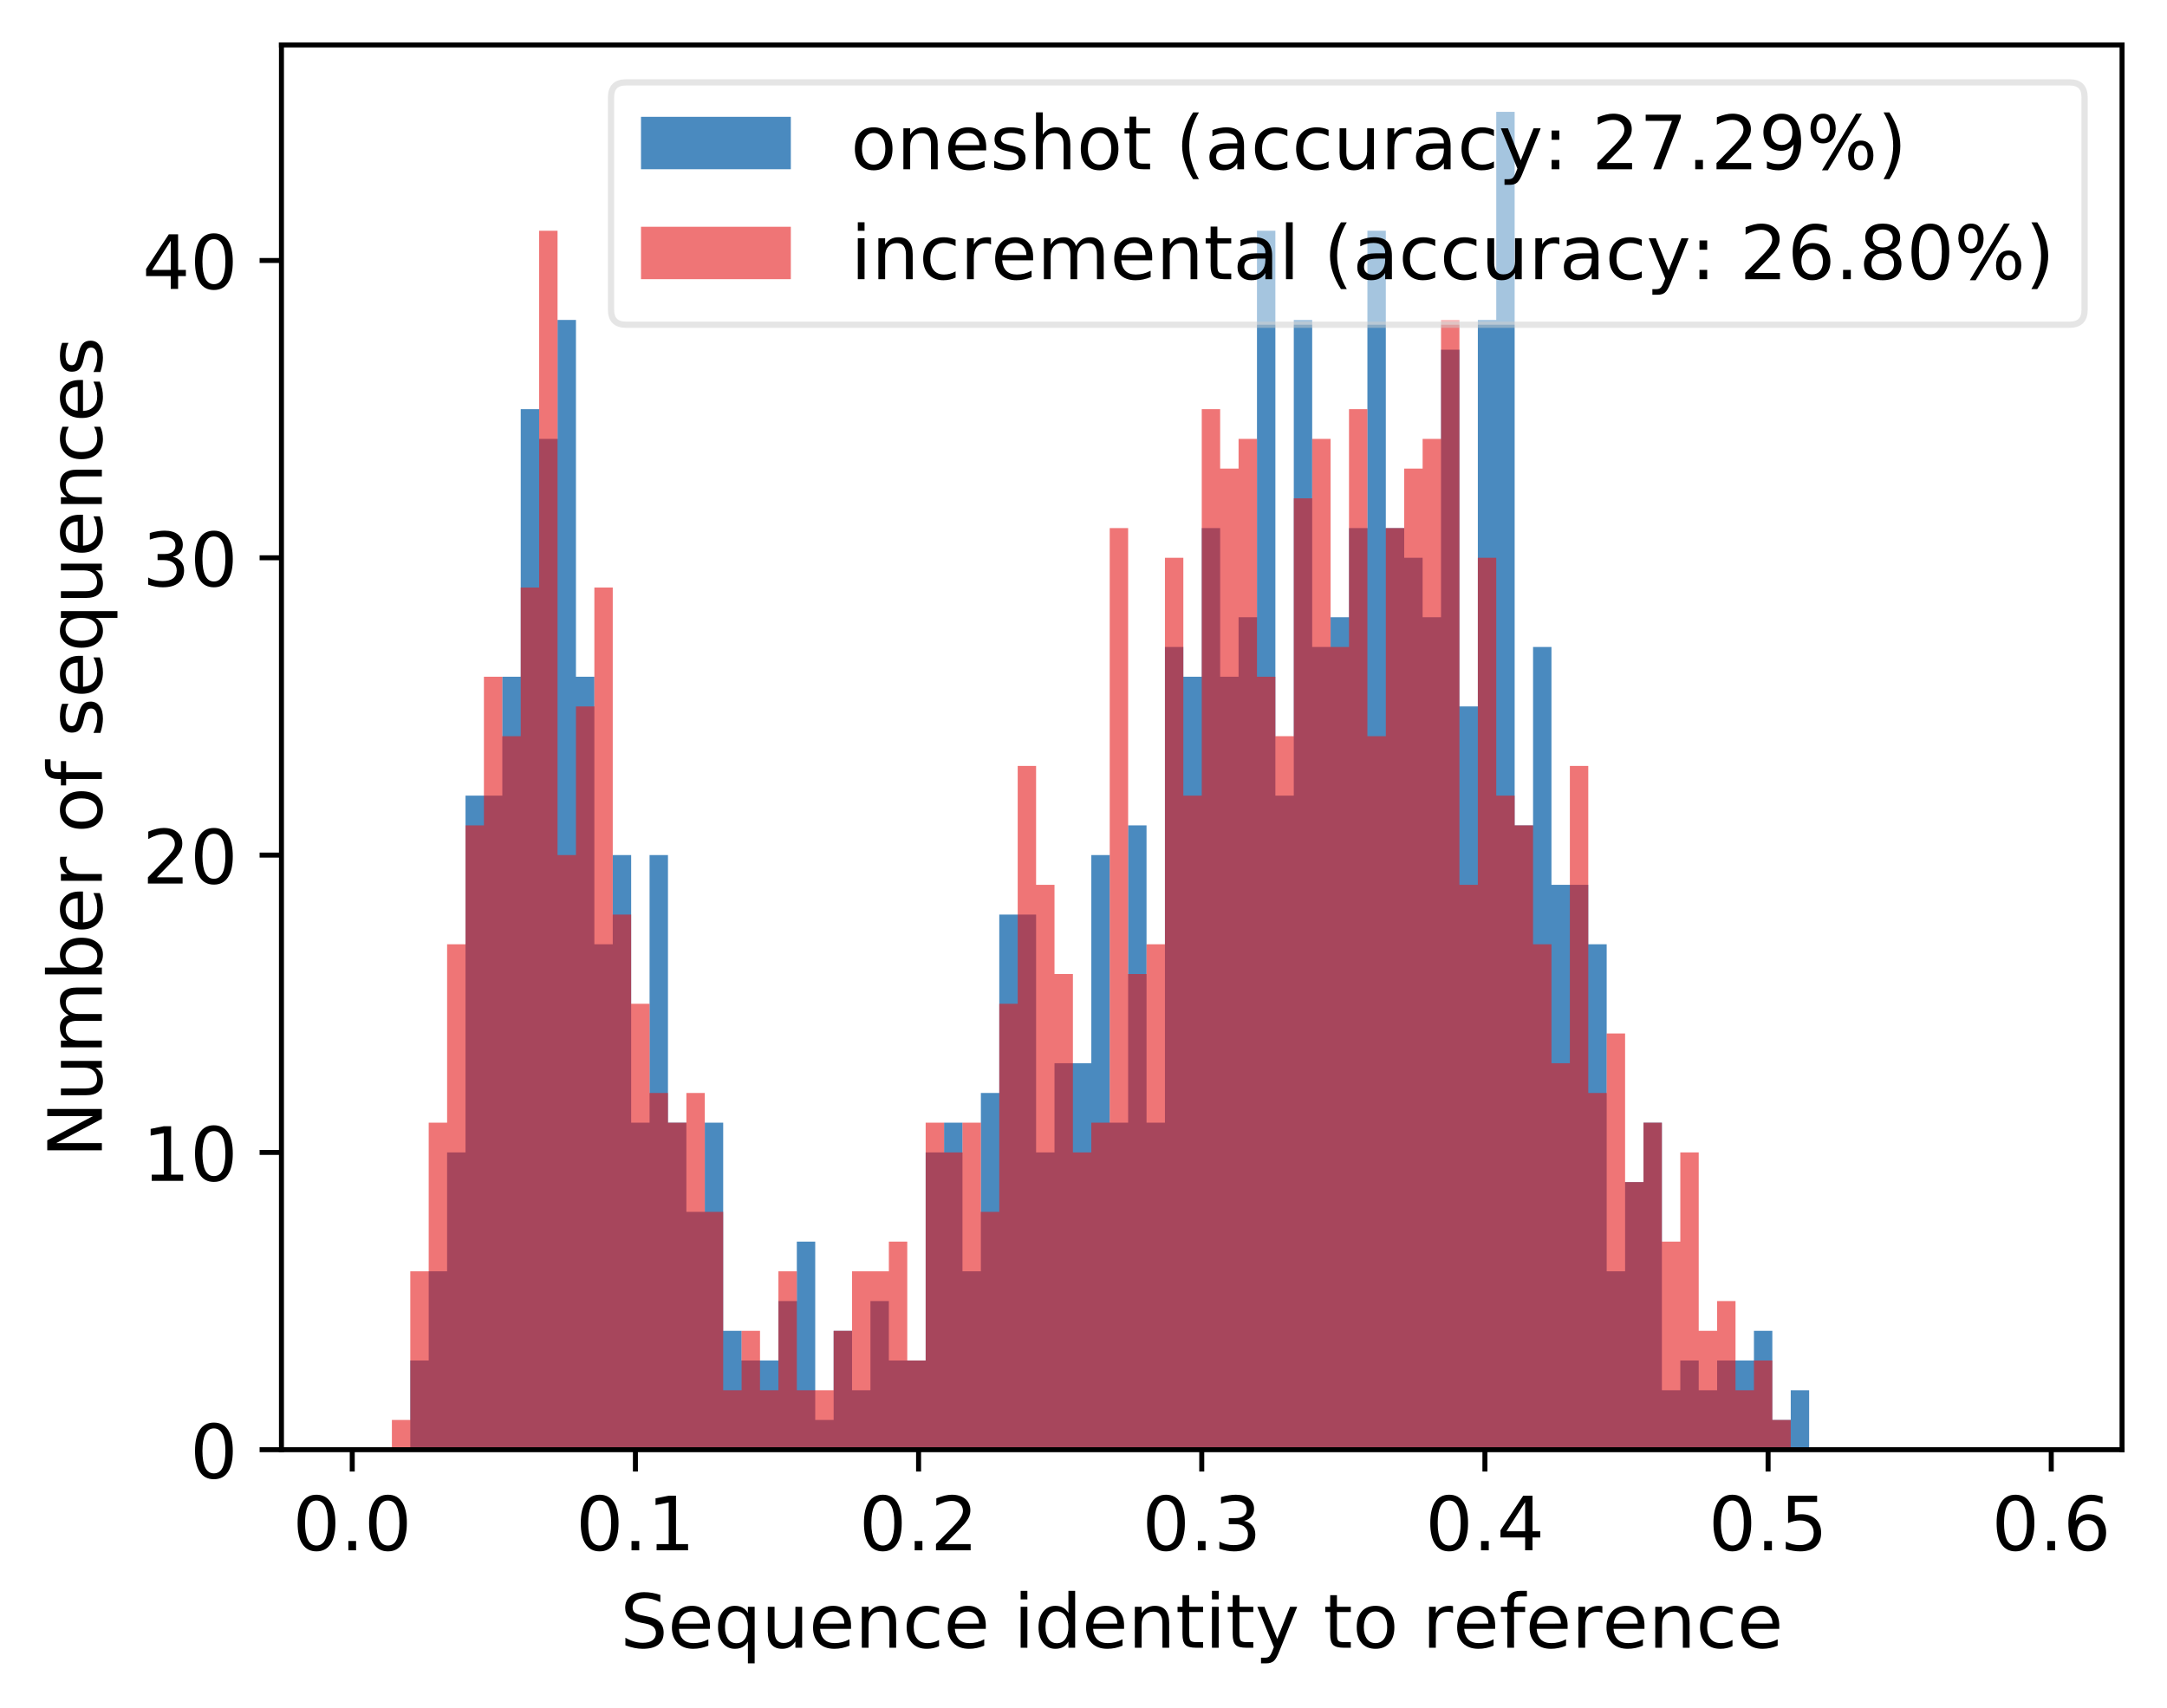 <?xml version="1.0" encoding="utf-8" standalone="no"?>
<!DOCTYPE svg PUBLIC "-//W3C//DTD SVG 1.1//EN"
  "http://www.w3.org/Graphics/SVG/1.1/DTD/svg11.dtd">
<!-- Created with matplotlib (https://matplotlib.org/) -->
<svg height="273.707pt" version="1.1" viewBox="0 0 347.114 273.707" width="347.114pt" xmlns="http://www.w3.org/2000/svg" xmlns:xlink="http://www.w3.org/1999/xlink">
 <defs>
  <style type="text/css">
*{stroke-linecap:butt;stroke-linejoin:round;}
  </style>
 </defs>
 <g id="figure_1">
  <g id="patch_1">
   <path d="M -0 273.707 
L 347.114 273.707 
L 347.114 0 
L -0 0 
z
" style="fill:#ffffff;"/>
  </g>
  <g id="axes_1">
   <g id="patch_2">
    <path d="M 45.084 232.28 
L 339.914 232.28 
L 339.914 7.2 
L 45.084 7.2 
z
" style="fill:#ffffff;"/>
   </g>
   <g id="patch_3">
    <path clip-path="url(#p5bb8787224)" d="M 45.084 232.28 
L 45.084 232.28 
L 48.032 232.28 
L 48.032 232.28 
L 50.98 232.28 
L 50.98 232.28 
L 53.929 232.28 
L 53.929 232.28 
L 56.877 232.28 
L 56.877 232.28 
L 59.825 232.28 
L 59.825 232.28 
L 62.774 232.28 
L 62.774 232.28 
L 65.722 232.28 
L 65.722 217.989 
L 68.67 217.989 
L 68.67 203.698 
L 71.618 203.698 
L 71.618 184.644 
L 74.567 184.644 
L 74.567 127.481 
L 77.515 127.481 
L 77.515 127.481 
L 80.463 127.481 
L 80.463 108.426 
L 83.412 108.426 
L 83.412 65.554 
L 86.36 65.554 
L 86.36 70.318 
L 89.308 70.318 
L 89.308 51.263 
L 92.257 51.263 
L 92.257 108.426 
L 95.205 108.426 
L 95.205 151.299 
L 98.153 151.299 
L 98.153 137.008 
L 101.101 137.008 
L 101.101 179.88 
L 104.05 179.88 
L 104.05 137.008 
L 106.998 137.008 
L 106.998 179.88 
L 109.946 179.88 
L 109.946 194.171 
L 112.895 194.171 
L 112.895 179.88 
L 115.843 179.88 
L 115.843 213.226 
L 118.791 213.226 
L 118.791 217.989 
L 121.74 217.989 
L 121.74 217.989 
L 124.688 217.989 
L 124.688 208.462 
L 127.636 208.462 
L 127.636 198.935 
L 130.584 198.935 
L 130.584 227.516 
L 133.533 227.516 
L 133.533 213.226 
L 136.481 213.226 
L 136.481 222.753 
L 139.429 222.753 
L 139.429 208.462 
L 142.378 208.462 
L 142.378 217.989 
L 145.326 217.989 
L 145.326 217.989 
L 148.274 217.989 
L 148.274 184.644 
L 151.223 184.644 
L 151.223 179.88 
L 154.171 179.88 
L 154.171 203.698 
L 157.119 203.698 
L 157.119 175.117 
L 160.067 175.117 
L 160.067 146.535 
L 163.016 146.535 
L 163.016 146.535 
L 165.964 146.535 
L 165.964 184.644 
L 168.912 184.644 
L 168.912 170.353 
L 171.861 170.353 
L 171.861 170.353 
L 174.809 170.353 
L 174.809 137.008 
L 177.757 137.008 
L 177.757 179.88 
L 180.706 179.88 
L 180.706 132.244 
L 183.654 132.244 
L 183.654 179.88 
L 186.602 179.88 
L 186.602 103.663 
L 189.55 103.663 
L 189.55 108.426 
L 192.499 108.426 
L 192.499 84.608 
L 195.447 84.608 
L 195.447 108.426 
L 198.395 108.426 
L 198.395 98.899 
L 201.344 98.899 
L 201.344 36.972 
L 204.292 36.972 
L 204.292 127.481 
L 207.24 127.481 
L 207.24 51.263 
L 210.189 51.263 
L 210.189 103.663 
L 213.137 103.663 
L 213.137 98.899 
L 216.085 98.899 
L 216.085 84.608 
L 219.033 84.608 
L 219.033 36.972 
L 221.982 36.972 
L 221.982 84.608 
L 224.93 84.608 
L 224.93 89.372 
L 227.878 89.372 
L 227.878 98.899 
L 230.827 98.899 
L 230.827 56.027 
L 233.775 56.027 
L 233.775 113.19 
L 236.723 113.19 
L 236.723 51.263 
L 239.672 51.263 
L 239.672 17.918 
L 242.62 17.918 
L 242.62 132.244 
L 245.568 132.244 
L 245.568 103.663 
L 248.516 103.663 
L 248.516 141.772 
L 251.465 141.772 
L 251.465 141.772 
L 254.413 141.772 
L 254.413 151.299 
L 257.361 151.299 
L 257.361 203.698 
L 260.31 203.698 
L 260.31 189.408 
L 263.258 189.408 
L 263.258 179.88 
L 266.206 179.88 
L 266.206 222.753 
L 269.155 222.753 
L 269.155 217.989 
L 272.103 217.989 
L 272.103 222.753 
L 275.051 222.753 
L 275.051 217.989 
L 277.999 217.989 
L 277.999 217.989 
L 280.948 217.989 
L 280.948 213.226 
L 283.896 213.226 
L 283.896 227.516 
L 286.844 227.516 
L 286.844 222.753 
L 289.793 222.753 
L 289.793 232.28 
L 292.741 232.28 
L 292.741 232.28 
L 295.689 232.28 
L 295.689 232.28 
L 298.638 232.28 
L 298.638 232.28 
L 301.586 232.28 
L 301.586 232.28 
L 304.534 232.28 
L 304.534 232.28 
L 307.482 232.28 
L 307.482 232.28 
L 310.431 232.28 
L 310.431 232.28 
L 313.379 232.28 
L 313.379 232.28 
L 316.327 232.28 
L 316.327 232.28 
L 319.276 232.28 
L 319.276 232.28 
L 322.224 232.28 
L 322.224 232.28 
L 325.172 232.28 
L 325.172 232.28 
L 328.121 232.28 
L 328.121 232.28 
L 331.069 232.28 
L 331.069 232.28 
L 334.017 232.28 
L 334.017 232.28 
L 336.965 232.28 
L 336.965 232.28 
L 339.914 232.28 
L 339.914 232.28 
L 336.965 232.28 
L 336.965 232.28 
L 334.017 232.28 
L 334.017 232.28 
L 331.069 232.28 
L 331.069 232.28 
L 328.121 232.28 
L 328.121 232.28 
L 325.172 232.28 
L 325.172 232.28 
L 322.224 232.28 
L 322.224 232.28 
L 319.276 232.28 
L 319.276 232.28 
L 316.327 232.28 
L 316.327 232.28 
L 313.379 232.28 
L 313.379 232.28 
L 310.431 232.28 
L 310.431 232.28 
L 307.482 232.28 
L 307.482 232.28 
L 304.534 232.28 
L 304.534 232.28 
L 301.586 232.28 
L 301.586 232.28 
L 298.638 232.28 
L 298.638 232.28 
L 295.689 232.28 
L 295.689 232.28 
L 292.741 232.28 
L 292.741 232.28 
L 289.793 232.28 
L 289.793 232.28 
L 286.844 232.28 
L 286.844 232.28 
L 283.896 232.28 
L 283.896 232.28 
L 280.948 232.28 
L 280.948 232.28 
L 277.999 232.28 
L 277.999 232.28 
L 275.051 232.28 
L 275.051 232.28 
L 272.103 232.28 
L 272.103 232.28 
L 269.155 232.28 
L 269.155 232.28 
L 266.206 232.28 
L 266.206 232.28 
L 263.258 232.28 
L 263.258 232.28 
L 260.31 232.28 
L 260.31 232.28 
L 257.361 232.28 
L 257.361 232.28 
L 254.413 232.28 
L 254.413 232.28 
L 251.465 232.28 
L 251.465 232.28 
L 248.516 232.28 
L 248.516 232.28 
L 245.568 232.28 
L 245.568 232.28 
L 242.62 232.28 
L 242.62 232.28 
L 239.672 232.28 
L 239.672 232.28 
L 236.723 232.28 
L 236.723 232.28 
L 233.775 232.28 
L 233.775 232.28 
L 230.827 232.28 
L 230.827 232.28 
L 227.878 232.28 
L 227.878 232.28 
L 224.93 232.28 
L 224.93 232.28 
L 221.982 232.28 
L 221.982 232.28 
L 219.033 232.28 
L 219.033 232.28 
L 216.085 232.28 
L 216.085 232.28 
L 213.137 232.28 
L 213.137 232.28 
L 210.189 232.28 
L 210.189 232.28 
L 207.24 232.28 
L 207.24 232.28 
L 204.292 232.28 
L 204.292 232.28 
L 201.344 232.28 
L 201.344 232.28 
L 198.395 232.28 
L 198.395 232.28 
L 195.447 232.28 
L 195.447 232.28 
L 192.499 232.28 
L 192.499 232.28 
L 189.55 232.28 
L 189.55 232.28 
L 186.602 232.28 
L 186.602 232.28 
L 183.654 232.28 
L 183.654 232.28 
L 180.706 232.28 
L 180.706 232.28 
L 177.757 232.28 
L 177.757 232.28 
L 174.809 232.28 
L 174.809 232.28 
L 171.861 232.28 
L 171.861 232.28 
L 168.912 232.28 
L 168.912 232.28 
L 165.964 232.28 
L 165.964 232.28 
L 163.016 232.28 
L 163.016 232.28 
L 160.067 232.28 
L 160.067 232.28 
L 157.119 232.28 
L 157.119 232.28 
L 154.171 232.28 
L 154.171 232.28 
L 151.223 232.28 
L 151.223 232.28 
L 148.274 232.28 
L 148.274 232.28 
L 145.326 232.28 
L 145.326 232.28 
L 142.378 232.28 
L 142.378 232.28 
L 139.429 232.28 
L 139.429 232.28 
L 136.481 232.28 
L 136.481 232.28 
L 133.533 232.28 
L 133.533 232.28 
L 130.584 232.28 
L 130.584 232.28 
L 127.636 232.28 
L 127.636 232.28 
L 124.688 232.28 
L 124.688 232.28 
L 121.74 232.28 
L 121.74 232.28 
L 118.791 232.28 
L 118.791 232.28 
L 115.843 232.28 
L 115.843 232.28 
L 112.895 232.28 
L 112.895 232.28 
L 109.946 232.28 
L 109.946 232.28 
L 106.998 232.28 
L 106.998 232.28 
L 104.05 232.28 
L 104.05 232.28 
L 101.101 232.28 
L 101.101 232.28 
L 98.153 232.28 
L 98.153 232.28 
L 95.205 232.28 
L 95.205 232.28 
L 92.257 232.28 
L 92.257 232.28 
L 89.308 232.28 
L 89.308 232.28 
L 86.36 232.28 
L 86.36 232.28 
L 83.412 232.28 
L 83.412 232.28 
L 80.463 232.28 
L 80.463 232.28 
L 77.515 232.28 
L 77.515 232.28 
L 74.567 232.28 
L 74.567 232.28 
L 71.618 232.28 
L 71.618 232.28 
L 68.67 232.28 
L 68.67 232.28 
L 65.722 232.28 
L 65.722 232.28 
L 62.774 232.28 
L 62.774 232.28 
L 59.825 232.28 
L 59.825 232.28 
L 56.877 232.28 
L 56.877 232.28 
L 53.929 232.28 
L 53.929 232.28 
L 50.98 232.28 
L 50.98 232.28 
L 48.032 232.28 
L 48.032 232.28 
z
" style="fill:#377eb8;opacity:0.9;"/>
   </g>
   <g id="patch_4">
    <path clip-path="url(#p5bb8787224)" d="M 45.084 232.28 
L 45.084 232.28 
L 48.032 232.28 
L 48.032 232.28 
L 50.98 232.28 
L 50.98 232.28 
L 53.929 232.28 
L 53.929 232.28 
L 56.877 232.28 
L 56.877 232.28 
L 59.825 232.28 
L 59.825 232.28 
L 62.774 232.28 
L 62.774 227.516 
L 65.722 227.516 
L 65.722 203.698 
L 68.67 203.698 
L 68.67 179.88 
L 71.618 179.88 
L 71.618 151.299 
L 74.567 151.299 
L 74.567 132.244 
L 77.515 132.244 
L 77.515 108.426 
L 80.463 108.426 
L 80.463 117.954 
L 83.412 117.954 
L 83.412 94.136 
L 86.36 94.136 
L 86.36 36.972 
L 89.308 36.972 
L 89.308 137.008 
L 92.257 137.008 
L 92.257 113.19 
L 95.205 113.19 
L 95.205 94.136 
L 98.153 94.136 
L 98.153 146.535 
L 101.101 146.535 
L 101.101 160.826 
L 104.05 160.826 
L 104.05 175.117 
L 106.998 175.117 
L 106.998 179.88 
L 109.946 179.88 
L 109.946 175.117 
L 112.895 175.117 
L 112.895 194.171 
L 115.843 194.171 
L 115.843 222.753 
L 118.791 222.753 
L 118.791 213.226 
L 121.74 213.226 
L 121.74 222.753 
L 124.688 222.753 
L 124.688 203.698 
L 127.636 203.698 
L 127.636 222.753 
L 130.584 222.753 
L 130.584 222.753 
L 133.533 222.753 
L 133.533 213.226 
L 136.481 213.226 
L 136.481 203.698 
L 139.429 203.698 
L 139.429 203.698 
L 142.378 203.698 
L 142.378 198.935 
L 145.326 198.935 
L 145.326 217.989 
L 148.274 217.989 
L 148.274 179.88 
L 151.223 179.88 
L 151.223 184.644 
L 154.171 184.644 
L 154.171 179.88 
L 157.119 179.88 
L 157.119 194.171 
L 160.067 194.171 
L 160.067 160.826 
L 163.016 160.826 
L 163.016 122.717 
L 165.964 122.717 
L 165.964 141.772 
L 168.912 141.772 
L 168.912 156.062 
L 171.861 156.062 
L 171.861 184.644 
L 174.809 184.644 
L 174.809 179.88 
L 177.757 179.88 
L 177.757 84.608 
L 180.706 84.608 
L 180.706 156.062 
L 183.654 156.062 
L 183.654 151.299 
L 186.602 151.299 
L 186.602 89.372 
L 189.55 89.372 
L 189.55 127.481 
L 192.499 127.481 
L 192.499 65.554 
L 195.447 65.554 
L 195.447 75.081 
L 198.395 75.081 
L 198.395 70.318 
L 201.344 70.318 
L 201.344 108.426 
L 204.292 108.426 
L 204.292 117.954 
L 207.24 117.954 
L 207.24 79.845 
L 210.189 79.845 
L 210.189 70.318 
L 213.137 70.318 
L 213.137 103.663 
L 216.085 103.663 
L 216.085 65.554 
L 219.033 65.554 
L 219.033 117.954 
L 221.982 117.954 
L 221.982 84.608 
L 224.93 84.608 
L 224.93 75.081 
L 227.878 75.081 
L 227.878 70.318 
L 230.827 70.318 
L 230.827 51.263 
L 233.775 51.263 
L 233.775 141.772 
L 236.723 141.772 
L 236.723 89.372 
L 239.672 89.372 
L 239.672 127.481 
L 242.62 127.481 
L 242.62 132.244 
L 245.568 132.244 
L 245.568 151.299 
L 248.516 151.299 
L 248.516 170.353 
L 251.465 170.353 
L 251.465 122.717 
L 254.413 122.717 
L 254.413 175.117 
L 257.361 175.117 
L 257.361 165.59 
L 260.31 165.59 
L 260.31 189.408 
L 263.258 189.408 
L 263.258 179.88 
L 266.206 179.88 
L 266.206 198.935 
L 269.155 198.935 
L 269.155 184.644 
L 272.103 184.644 
L 272.103 213.226 
L 275.051 213.226 
L 275.051 208.462 
L 277.999 208.462 
L 277.999 222.753 
L 280.948 222.753 
L 280.948 217.989 
L 283.896 217.989 
L 283.896 227.516 
L 286.844 227.516 
L 286.844 232.28 
L 289.793 232.28 
L 289.793 232.28 
L 292.741 232.28 
L 292.741 232.28 
L 295.689 232.28 
L 295.689 232.28 
L 298.638 232.28 
L 298.638 232.28 
L 301.586 232.28 
L 301.586 232.28 
L 304.534 232.28 
L 304.534 232.28 
L 307.482 232.28 
L 307.482 232.28 
L 310.431 232.28 
L 310.431 232.28 
L 313.379 232.28 
L 313.379 232.28 
L 316.327 232.28 
L 316.327 232.28 
L 319.276 232.28 
L 319.276 232.28 
L 322.224 232.28 
L 322.224 232.28 
L 325.172 232.28 
L 325.172 232.28 
L 328.121 232.28 
L 328.121 232.28 
L 331.069 232.28 
L 331.069 232.28 
L 334.017 232.28 
L 334.017 232.28 
L 336.965 232.28 
L 336.965 232.28 
L 339.914 232.28 
L 339.914 232.28 
L 336.965 232.28 
L 336.965 232.28 
L 334.017 232.28 
L 334.017 232.28 
L 331.069 232.28 
L 331.069 232.28 
L 328.121 232.28 
L 328.121 232.28 
L 325.172 232.28 
L 325.172 232.28 
L 322.224 232.28 
L 322.224 232.28 
L 319.276 232.28 
L 319.276 232.28 
L 316.327 232.28 
L 316.327 232.28 
L 313.379 232.28 
L 313.379 232.28 
L 310.431 232.28 
L 310.431 232.28 
L 307.482 232.28 
L 307.482 232.28 
L 304.534 232.28 
L 304.534 232.28 
L 301.586 232.28 
L 301.586 232.28 
L 298.638 232.28 
L 298.638 232.28 
L 295.689 232.28 
L 295.689 232.28 
L 292.741 232.28 
L 292.741 232.28 
L 289.793 232.28 
L 289.793 232.28 
L 286.844 232.28 
L 286.844 232.28 
L 283.896 232.28 
L 283.896 232.28 
L 280.948 232.28 
L 280.948 232.28 
L 277.999 232.28 
L 277.999 232.28 
L 275.051 232.28 
L 275.051 232.28 
L 272.103 232.28 
L 272.103 232.28 
L 269.155 232.28 
L 269.155 232.28 
L 266.206 232.28 
L 266.206 232.28 
L 263.258 232.28 
L 263.258 232.28 
L 260.31 232.28 
L 260.31 232.28 
L 257.361 232.28 
L 257.361 232.28 
L 254.413 232.28 
L 254.413 232.28 
L 251.465 232.28 
L 251.465 232.28 
L 248.516 232.28 
L 248.516 232.28 
L 245.568 232.28 
L 245.568 232.28 
L 242.62 232.28 
L 242.62 232.28 
L 239.672 232.28 
L 239.672 232.28 
L 236.723 232.28 
L 236.723 232.28 
L 233.775 232.28 
L 233.775 232.28 
L 230.827 232.28 
L 230.827 232.28 
L 227.878 232.28 
L 227.878 232.28 
L 224.93 232.28 
L 224.93 232.28 
L 221.982 232.28 
L 221.982 232.28 
L 219.033 232.28 
L 219.033 232.28 
L 216.085 232.28 
L 216.085 232.28 
L 213.137 232.28 
L 213.137 232.28 
L 210.189 232.28 
L 210.189 232.28 
L 207.24 232.28 
L 207.24 232.28 
L 204.292 232.28 
L 204.292 232.28 
L 201.344 232.28 
L 201.344 232.28 
L 198.395 232.28 
L 198.395 232.28 
L 195.447 232.28 
L 195.447 232.28 
L 192.499 232.28 
L 192.499 232.28 
L 189.55 232.28 
L 189.55 232.28 
L 186.602 232.28 
L 186.602 232.28 
L 183.654 232.28 
L 183.654 232.28 
L 180.706 232.28 
L 180.706 232.28 
L 177.757 232.28 
L 177.757 232.28 
L 174.809 232.28 
L 174.809 232.28 
L 171.861 232.28 
L 171.861 232.28 
L 168.912 232.28 
L 168.912 232.28 
L 165.964 232.28 
L 165.964 232.28 
L 163.016 232.28 
L 163.016 232.28 
L 160.067 232.28 
L 160.067 232.28 
L 157.119 232.28 
L 157.119 232.28 
L 154.171 232.28 
L 154.171 232.28 
L 151.223 232.28 
L 151.223 232.28 
L 148.274 232.28 
L 148.274 232.28 
L 145.326 232.28 
L 145.326 232.28 
L 142.378 232.28 
L 142.378 232.28 
L 139.429 232.28 
L 139.429 232.28 
L 136.481 232.28 
L 136.481 232.28 
L 133.533 232.28 
L 133.533 232.28 
L 130.584 232.28 
L 130.584 232.28 
L 127.636 232.28 
L 127.636 232.28 
L 124.688 232.28 
L 124.688 232.28 
L 121.74 232.28 
L 121.74 232.28 
L 118.791 232.28 
L 118.791 232.28 
L 115.843 232.28 
L 115.843 232.28 
L 112.895 232.28 
L 112.895 232.28 
L 109.946 232.28 
L 109.946 232.28 
L 106.998 232.28 
L 106.998 232.28 
L 104.05 232.28 
L 104.05 232.28 
L 101.101 232.28 
L 101.101 232.28 
L 98.153 232.28 
L 98.153 232.28 
L 95.205 232.28 
L 95.205 232.28 
L 92.257 232.28 
L 92.257 232.28 
L 89.308 232.28 
L 89.308 232.28 
L 86.36 232.28 
L 86.36 232.28 
L 83.412 232.28 
L 83.412 232.28 
L 80.463 232.28 
L 80.463 232.28 
L 77.515 232.28 
L 77.515 232.28 
L 74.567 232.28 
L 74.567 232.28 
L 71.618 232.28 
L 71.618 232.28 
L 68.67 232.28 
L 68.67 232.28 
L 65.722 232.28 
L 65.722 232.28 
L 62.774 232.28 
L 62.774 232.28 
L 59.825 232.28 
L 59.825 232.28 
L 56.877 232.28 
L 56.877 232.28 
L 53.929 232.28 
L 53.929 232.28 
L 50.98 232.28 
L 50.98 232.28 
L 48.032 232.28 
L 48.032 232.28 
z
" style="fill:#e41a1c;opacity:0.6;"/>
   </g>
   <g id="matplotlib.axis_1">
    <g id="xtick_1">
     <g id="line2d_1">
      <defs>
       <path d="M 0 0 
L 0 3.5 
" id="m05c238ad26" style="stroke:#000000;stroke-width:0.8;"/>
      </defs>
      <g>
       <use style="stroke:#000000;stroke-width:0.8;" x="56.423" xlink:href="#m05c238ad26" y="232.28"/>
      </g>
     </g>
     <g id="text_1">
      <!-- 0.0 -->
      <defs>
       <path d="M 31.781 66.406 
Q 24.172 66.406 20.328 58.906 
Q 16.5 51.422 16.5 36.375 
Q 16.5 21.391 20.328 13.891 
Q 24.172 6.391 31.781 6.391 
Q 39.453 6.391 43.281 13.891 
Q 47.125 21.391 47.125 36.375 
Q 47.125 51.422 43.281 58.906 
Q 39.453 66.406 31.781 66.406 
z
M 31.781 74.219 
Q 44.047 74.219 50.516 64.516 
Q 56.984 54.828 56.984 36.375 
Q 56.984 17.969 50.516 8.266 
Q 44.047 -1.422 31.781 -1.422 
Q 19.531 -1.422 13.062 8.266 
Q 6.594 17.969 6.594 36.375 
Q 6.594 54.828 13.062 64.516 
Q 19.531 74.219 31.781 74.219 
z
" id="DejaVuSans-48"/>
       <path d="M 10.688 12.406 
L 21 12.406 
L 21 0 
L 10.688 0 
z
" id="DejaVuSans-46"/>
      </defs>
      <g transform="translate(46.881 248.398)scale(0.12 -0.12)">
       <use xlink:href="#DejaVuSans-48"/>
       <use x="63.623" xlink:href="#DejaVuSans-46"/>
       <use x="95.41" xlink:href="#DejaVuSans-48"/>
      </g>
     </g>
    </g>
    <g id="xtick_2">
     <g id="line2d_2">
      <g>
       <use style="stroke:#000000;stroke-width:0.8;" x="101.782" xlink:href="#m05c238ad26" y="232.28"/>
      </g>
     </g>
     <g id="text_2">
      <!-- 0.1 -->
      <defs>
       <path d="M 12.406 8.297 
L 28.516 8.297 
L 28.516 63.922 
L 10.984 60.406 
L 10.984 69.391 
L 28.422 72.906 
L 38.281 72.906 
L 38.281 8.297 
L 54.391 8.297 
L 54.391 0 
L 12.406 0 
z
" id="DejaVuSans-49"/>
      </defs>
      <g transform="translate(92.24 248.398)scale(0.12 -0.12)">
       <use xlink:href="#DejaVuSans-48"/>
       <use x="63.623" xlink:href="#DejaVuSans-46"/>
       <use x="95.41" xlink:href="#DejaVuSans-49"/>
      </g>
     </g>
    </g>
    <g id="xtick_3">
     <g id="line2d_3">
      <g>
       <use style="stroke:#000000;stroke-width:0.8;" x="147.14" xlink:href="#m05c238ad26" y="232.28"/>
      </g>
     </g>
     <g id="text_3">
      <!-- 0.2 -->
      <defs>
       <path d="M 19.188 8.297 
L 53.609 8.297 
L 53.609 0 
L 7.328 0 
L 7.328 8.297 
Q 12.938 14.109 22.625 23.891 
Q 32.328 33.688 34.812 36.531 
Q 39.547 41.844 41.422 45.531 
Q 43.312 49.219 43.312 52.781 
Q 43.312 58.594 39.234 62.25 
Q 35.156 65.922 28.609 65.922 
Q 23.969 65.922 18.812 64.312 
Q 13.672 62.703 7.812 59.422 
L 7.812 69.391 
Q 13.766 71.781 18.938 73 
Q 24.125 74.219 28.422 74.219 
Q 39.75 74.219 46.484 68.547 
Q 53.219 62.891 53.219 53.422 
Q 53.219 48.922 51.531 44.891 
Q 49.859 40.875 45.406 35.406 
Q 44.188 33.984 37.641 27.219 
Q 31.109 20.453 19.188 8.297 
z
" id="DejaVuSans-50"/>
      </defs>
      <g transform="translate(137.598 248.398)scale(0.12 -0.12)">
       <use xlink:href="#DejaVuSans-48"/>
       <use x="63.623" xlink:href="#DejaVuSans-46"/>
       <use x="95.41" xlink:href="#DejaVuSans-50"/>
      </g>
     </g>
    </g>
    <g id="xtick_4">
     <g id="line2d_4">
      <g>
       <use style="stroke:#000000;stroke-width:0.8;" x="192.499" xlink:href="#m05c238ad26" y="232.28"/>
      </g>
     </g>
     <g id="text_4">
      <!-- 0.3 -->
      <defs>
       <path d="M 40.578 39.312 
Q 47.656 37.797 51.625 33 
Q 55.609 28.219 55.609 21.188 
Q 55.609 10.406 48.188 4.484 
Q 40.766 -1.422 27.094 -1.422 
Q 22.516 -1.422 17.656 -0.516 
Q 12.797 0.391 7.625 2.203 
L 7.625 11.719 
Q 11.719 9.328 16.594 8.109 
Q 21.484 6.891 26.812 6.891 
Q 36.078 6.891 40.938 10.547 
Q 45.797 14.203 45.797 21.188 
Q 45.797 27.641 41.281 31.266 
Q 36.766 34.906 28.719 34.906 
L 20.219 34.906 
L 20.219 43.016 
L 29.109 43.016 
Q 36.375 43.016 40.234 45.922 
Q 44.094 48.828 44.094 54.297 
Q 44.094 59.906 40.109 62.906 
Q 36.141 65.922 28.719 65.922 
Q 24.656 65.922 20.016 65.031 
Q 15.375 64.156 9.812 62.312 
L 9.812 71.094 
Q 15.438 72.656 20.344 73.438 
Q 25.25 74.219 29.594 74.219 
Q 40.828 74.219 47.359 69.109 
Q 53.906 64.016 53.906 55.328 
Q 53.906 49.266 50.438 45.094 
Q 46.969 40.922 40.578 39.312 
z
" id="DejaVuSans-51"/>
      </defs>
      <g transform="translate(182.957 248.398)scale(0.12 -0.12)">
       <use xlink:href="#DejaVuSans-48"/>
       <use x="63.623" xlink:href="#DejaVuSans-46"/>
       <use x="95.41" xlink:href="#DejaVuSans-51"/>
      </g>
     </g>
    </g>
    <g id="xtick_5">
     <g id="line2d_5">
      <g>
       <use style="stroke:#000000;stroke-width:0.8;" x="237.857" xlink:href="#m05c238ad26" y="232.28"/>
      </g>
     </g>
     <g id="text_5">
      <!-- 0.4 -->
      <defs>
       <path d="M 37.797 64.312 
L 12.891 25.391 
L 37.797 25.391 
z
M 35.203 72.906 
L 47.609 72.906 
L 47.609 25.391 
L 58.016 25.391 
L 58.016 17.188 
L 47.609 17.188 
L 47.609 0 
L 37.797 0 
L 37.797 17.188 
L 4.891 17.188 
L 4.891 26.703 
z
" id="DejaVuSans-52"/>
      </defs>
      <g transform="translate(228.315 248.398)scale(0.12 -0.12)">
       <use xlink:href="#DejaVuSans-48"/>
       <use x="63.623" xlink:href="#DejaVuSans-46"/>
       <use x="95.41" xlink:href="#DejaVuSans-52"/>
      </g>
     </g>
    </g>
    <g id="xtick_6">
     <g id="line2d_6">
      <g>
       <use style="stroke:#000000;stroke-width:0.8;" x="283.216" xlink:href="#m05c238ad26" y="232.28"/>
      </g>
     </g>
     <g id="text_6">
      <!-- 0.5 -->
      <defs>
       <path d="M 10.797 72.906 
L 49.516 72.906 
L 49.516 64.594 
L 19.828 64.594 
L 19.828 46.734 
Q 21.969 47.469 24.109 47.828 
Q 26.266 48.188 28.422 48.188 
Q 40.625 48.188 47.75 41.5 
Q 54.891 34.812 54.891 23.391 
Q 54.891 11.625 47.562 5.094 
Q 40.234 -1.422 26.906 -1.422 
Q 22.312 -1.422 17.547 -0.641 
Q 12.797 0.141 7.719 1.703 
L 7.719 11.625 
Q 12.109 9.234 16.797 8.062 
Q 21.484 6.891 26.703 6.891 
Q 35.156 6.891 40.078 11.328 
Q 45.016 15.766 45.016 23.391 
Q 45.016 31 40.078 35.438 
Q 35.156 39.891 26.703 39.891 
Q 22.75 39.891 18.812 39.016 
Q 14.891 38.141 10.797 36.281 
z
" id="DejaVuSans-53"/>
      </defs>
      <g transform="translate(273.674 248.398)scale(0.12 -0.12)">
       <use xlink:href="#DejaVuSans-48"/>
       <use x="63.623" xlink:href="#DejaVuSans-46"/>
       <use x="95.41" xlink:href="#DejaVuSans-53"/>
      </g>
     </g>
    </g>
    <g id="xtick_7">
     <g id="line2d_7">
      <g>
       <use style="stroke:#000000;stroke-width:0.8;" x="328.574" xlink:href="#m05c238ad26" y="232.28"/>
      </g>
     </g>
     <g id="text_7">
      <!-- 0.6 -->
      <defs>
       <path d="M 33.016 40.375 
Q 26.375 40.375 22.484 35.828 
Q 18.609 31.297 18.609 23.391 
Q 18.609 15.531 22.484 10.953 
Q 26.375 6.391 33.016 6.391 
Q 39.656 6.391 43.531 10.953 
Q 47.406 15.531 47.406 23.391 
Q 47.406 31.297 43.531 35.828 
Q 39.656 40.375 33.016 40.375 
z
M 52.594 71.297 
L 52.594 62.312 
Q 48.875 64.062 45.094 64.984 
Q 41.312 65.922 37.594 65.922 
Q 27.828 65.922 22.672 59.328 
Q 17.531 52.734 16.797 39.406 
Q 19.672 43.656 24.016 45.922 
Q 28.375 48.188 33.594 48.188 
Q 44.578 48.188 50.953 41.516 
Q 57.328 34.859 57.328 23.391 
Q 57.328 12.156 50.688 5.359 
Q 44.047 -1.422 33.016 -1.422 
Q 20.359 -1.422 13.672 8.266 
Q 6.984 17.969 6.984 36.375 
Q 6.984 53.656 15.188 63.938 
Q 23.391 74.219 37.203 74.219 
Q 40.922 74.219 44.703 73.484 
Q 48.484 72.75 52.594 71.297 
z
" id="DejaVuSans-54"/>
      </defs>
      <g transform="translate(319.032 248.398)scale(0.12 -0.12)">
       <use xlink:href="#DejaVuSans-48"/>
       <use x="63.623" xlink:href="#DejaVuSans-46"/>
       <use x="95.41" xlink:href="#DejaVuSans-54"/>
      </g>
     </g>
    </g>
    <g id="text_8">
     <!-- Sequence identity to reference -->
     <defs>
      <path d="M 53.516 70.516 
L 53.516 60.891 
Q 47.906 63.578 42.922 64.891 
Q 37.938 66.219 33.297 66.219 
Q 25.25 66.219 20.875 63.094 
Q 16.5 59.969 16.5 54.203 
Q 16.5 49.359 19.406 46.891 
Q 22.312 44.438 30.422 42.922 
L 36.375 41.703 
Q 47.406 39.594 52.656 34.297 
Q 57.906 29 57.906 20.125 
Q 57.906 9.516 50.797 4.047 
Q 43.703 -1.422 29.984 -1.422 
Q 24.812 -1.422 18.969 -0.25 
Q 13.141 0.922 6.891 3.219 
L 6.891 13.375 
Q 12.891 10.016 18.656 8.297 
Q 24.422 6.594 29.984 6.594 
Q 38.422 6.594 43.016 9.906 
Q 47.609 13.234 47.609 19.391 
Q 47.609 24.75 44.312 27.781 
Q 41.016 30.812 33.5 32.328 
L 27.484 33.5 
Q 16.453 35.688 11.516 40.375 
Q 6.594 45.062 6.594 53.422 
Q 6.594 63.094 13.406 68.656 
Q 20.219 74.219 32.172 74.219 
Q 37.312 74.219 42.625 73.281 
Q 47.953 72.359 53.516 70.516 
z
" id="DejaVuSans-83"/>
      <path d="M 56.203 29.594 
L 56.203 25.203 
L 14.891 25.203 
Q 15.484 15.922 20.484 11.062 
Q 25.484 6.203 34.422 6.203 
Q 39.594 6.203 44.453 7.469 
Q 49.312 8.734 54.109 11.281 
L 54.109 2.781 
Q 49.266 0.734 44.188 -0.344 
Q 39.109 -1.422 33.891 -1.422 
Q 20.797 -1.422 13.156 6.188 
Q 5.516 13.812 5.516 26.812 
Q 5.516 40.234 12.766 48.109 
Q 20.016 56 32.328 56 
Q 43.359 56 49.781 48.891 
Q 56.203 41.797 56.203 29.594 
z
M 47.219 32.234 
Q 47.125 39.594 43.094 43.984 
Q 39.062 48.391 32.422 48.391 
Q 24.906 48.391 20.391 44.141 
Q 15.875 39.891 15.188 32.172 
z
" id="DejaVuSans-101"/>
      <path d="M 14.797 27.297 
Q 14.797 17.391 18.875 11.75 
Q 22.953 6.109 30.078 6.109 
Q 37.203 6.109 41.297 11.75 
Q 45.406 17.391 45.406 27.297 
Q 45.406 37.203 41.297 42.844 
Q 37.203 48.484 30.078 48.484 
Q 22.953 48.484 18.875 42.844 
Q 14.797 37.203 14.797 27.297 
z
M 45.406 8.203 
Q 42.578 3.328 38.25 0.953 
Q 33.938 -1.422 27.875 -1.422 
Q 17.969 -1.422 11.734 6.484 
Q 5.516 14.406 5.516 27.297 
Q 5.516 40.188 11.734 48.094 
Q 17.969 56 27.875 56 
Q 33.938 56 38.25 53.625 
Q 42.578 51.266 45.406 46.391 
L 45.406 54.688 
L 54.391 54.688 
L 54.391 -20.797 
L 45.406 -20.797 
z
" id="DejaVuSans-113"/>
      <path d="M 8.5 21.578 
L 8.5 54.688 
L 17.484 54.688 
L 17.484 21.922 
Q 17.484 14.156 20.5 10.266 
Q 23.531 6.391 29.594 6.391 
Q 36.859 6.391 41.078 11.031 
Q 45.312 15.672 45.312 23.688 
L 45.312 54.688 
L 54.297 54.688 
L 54.297 0 
L 45.312 0 
L 45.312 8.406 
Q 42.047 3.422 37.719 1 
Q 33.406 -1.422 27.688 -1.422 
Q 18.266 -1.422 13.375 4.438 
Q 8.5 10.297 8.5 21.578 
z
M 31.109 56 
z
" id="DejaVuSans-117"/>
      <path d="M 54.891 33.016 
L 54.891 0 
L 45.906 0 
L 45.906 32.719 
Q 45.906 40.484 42.875 44.328 
Q 39.844 48.188 33.797 48.188 
Q 26.516 48.188 22.312 43.547 
Q 18.109 38.922 18.109 30.906 
L 18.109 0 
L 9.078 0 
L 9.078 54.688 
L 18.109 54.688 
L 18.109 46.188 
Q 21.344 51.125 25.703 53.562 
Q 30.078 56 35.797 56 
Q 45.219 56 50.047 50.172 
Q 54.891 44.344 54.891 33.016 
z
" id="DejaVuSans-110"/>
      <path d="M 48.781 52.594 
L 48.781 44.188 
Q 44.969 46.297 41.141 47.344 
Q 37.312 48.391 33.406 48.391 
Q 24.656 48.391 19.812 42.844 
Q 14.984 37.312 14.984 27.297 
Q 14.984 17.281 19.812 11.734 
Q 24.656 6.203 33.406 6.203 
Q 37.312 6.203 41.141 7.25 
Q 44.969 8.297 48.781 10.406 
L 48.781 2.094 
Q 45.016 0.344 40.984 -0.531 
Q 36.969 -1.422 32.422 -1.422 
Q 20.062 -1.422 12.781 6.344 
Q 5.516 14.109 5.516 27.297 
Q 5.516 40.672 12.859 48.328 
Q 20.219 56 33.016 56 
Q 37.156 56 41.109 55.141 
Q 45.062 54.297 48.781 52.594 
z
" id="DejaVuSans-99"/>
      <path id="DejaVuSans-32"/>
      <path d="M 9.422 54.688 
L 18.406 54.688 
L 18.406 0 
L 9.422 0 
z
M 9.422 75.984 
L 18.406 75.984 
L 18.406 64.594 
L 9.422 64.594 
z
" id="DejaVuSans-105"/>
      <path d="M 45.406 46.391 
L 45.406 75.984 
L 54.391 75.984 
L 54.391 0 
L 45.406 0 
L 45.406 8.203 
Q 42.578 3.328 38.25 0.953 
Q 33.938 -1.422 27.875 -1.422 
Q 17.969 -1.422 11.734 6.484 
Q 5.516 14.406 5.516 27.297 
Q 5.516 40.188 11.734 48.094 
Q 17.969 56 27.875 56 
Q 33.938 56 38.25 53.625 
Q 42.578 51.266 45.406 46.391 
z
M 14.797 27.297 
Q 14.797 17.391 18.875 11.75 
Q 22.953 6.109 30.078 6.109 
Q 37.203 6.109 41.297 11.75 
Q 45.406 17.391 45.406 27.297 
Q 45.406 37.203 41.297 42.844 
Q 37.203 48.484 30.078 48.484 
Q 22.953 48.484 18.875 42.844 
Q 14.797 37.203 14.797 27.297 
z
" id="DejaVuSans-100"/>
      <path d="M 18.312 70.219 
L 18.312 54.688 
L 36.812 54.688 
L 36.812 47.703 
L 18.312 47.703 
L 18.312 18.016 
Q 18.312 11.328 20.141 9.422 
Q 21.969 7.516 27.594 7.516 
L 36.812 7.516 
L 36.812 0 
L 27.594 0 
Q 17.188 0 13.234 3.875 
Q 9.281 7.766 9.281 18.016 
L 9.281 47.703 
L 2.688 47.703 
L 2.688 54.688 
L 9.281 54.688 
L 9.281 70.219 
z
" id="DejaVuSans-116"/>
      <path d="M 32.172 -5.078 
Q 28.375 -14.844 24.75 -17.812 
Q 21.141 -20.797 15.094 -20.797 
L 7.906 -20.797 
L 7.906 -13.281 
L 13.188 -13.281 
Q 16.891 -13.281 18.938 -11.516 
Q 21 -9.766 23.484 -3.219 
L 25.094 0.875 
L 2.984 54.688 
L 12.5 54.688 
L 29.594 11.922 
L 46.688 54.688 
L 56.203 54.688 
z
" id="DejaVuSans-121"/>
      <path d="M 30.609 48.391 
Q 23.391 48.391 19.188 42.75 
Q 14.984 37.109 14.984 27.297 
Q 14.984 17.484 19.156 11.844 
Q 23.344 6.203 30.609 6.203 
Q 37.797 6.203 41.984 11.859 
Q 46.188 17.531 46.188 27.297 
Q 46.188 37.016 41.984 42.703 
Q 37.797 48.391 30.609 48.391 
z
M 30.609 56 
Q 42.328 56 49.016 48.375 
Q 55.719 40.766 55.719 27.297 
Q 55.719 13.875 49.016 6.219 
Q 42.328 -1.422 30.609 -1.422 
Q 18.844 -1.422 12.172 6.219 
Q 5.516 13.875 5.516 27.297 
Q 5.516 40.766 12.172 48.375 
Q 18.844 56 30.609 56 
z
" id="DejaVuSans-111"/>
      <path d="M 41.109 46.297 
Q 39.594 47.172 37.812 47.578 
Q 36.031 48 33.891 48 
Q 26.266 48 22.188 43.047 
Q 18.109 38.094 18.109 28.812 
L 18.109 0 
L 9.078 0 
L 9.078 54.688 
L 18.109 54.688 
L 18.109 46.188 
Q 20.953 51.172 25.484 53.578 
Q 30.031 56 36.531 56 
Q 37.453 56 38.578 55.875 
Q 39.703 55.766 41.062 55.516 
z
" id="DejaVuSans-114"/>
      <path d="M 37.109 75.984 
L 37.109 68.5 
L 28.516 68.5 
Q 23.688 68.5 21.797 66.547 
Q 19.922 64.594 19.922 59.516 
L 19.922 54.688 
L 34.719 54.688 
L 34.719 47.703 
L 19.922 47.703 
L 19.922 0 
L 10.891 0 
L 10.891 47.703 
L 2.297 47.703 
L 2.297 54.688 
L 10.891 54.688 
L 10.891 58.5 
Q 10.891 67.625 15.141 71.797 
Q 19.391 75.984 28.609 75.984 
z
" id="DejaVuSans-102"/>
     </defs>
     <g transform="translate(99.353 264.012)scale(0.12 -0.12)">
      <use xlink:href="#DejaVuSans-83"/>
      <use x="63.477" xlink:href="#DejaVuSans-101"/>
      <use x="125" xlink:href="#DejaVuSans-113"/>
      <use x="188.477" xlink:href="#DejaVuSans-117"/>
      <use x="251.855" xlink:href="#DejaVuSans-101"/>
      <use x="313.379" xlink:href="#DejaVuSans-110"/>
      <use x="376.758" xlink:href="#DejaVuSans-99"/>
      <use x="431.738" xlink:href="#DejaVuSans-101"/>
      <use x="493.262" xlink:href="#DejaVuSans-32"/>
      <use x="525.049" xlink:href="#DejaVuSans-105"/>
      <use x="552.832" xlink:href="#DejaVuSans-100"/>
      <use x="616.309" xlink:href="#DejaVuSans-101"/>
      <use x="677.832" xlink:href="#DejaVuSans-110"/>
      <use x="741.211" xlink:href="#DejaVuSans-116"/>
      <use x="780.42" xlink:href="#DejaVuSans-105"/>
      <use x="808.203" xlink:href="#DejaVuSans-116"/>
      <use x="847.412" xlink:href="#DejaVuSans-121"/>
      <use x="906.592" xlink:href="#DejaVuSans-32"/>
      <use x="938.379" xlink:href="#DejaVuSans-116"/>
      <use x="977.588" xlink:href="#DejaVuSans-111"/>
      <use x="1038.77" xlink:href="#DejaVuSans-32"/>
      <use x="1070.557" xlink:href="#DejaVuSans-114"/>
      <use x="1111.639" xlink:href="#DejaVuSans-101"/>
      <use x="1173.162" xlink:href="#DejaVuSans-102"/>
      <use x="1208.367" xlink:href="#DejaVuSans-101"/>
      <use x="1269.891" xlink:href="#DejaVuSans-114"/>
      <use x="1310.973" xlink:href="#DejaVuSans-101"/>
      <use x="1372.496" xlink:href="#DejaVuSans-110"/>
      <use x="1435.875" xlink:href="#DejaVuSans-99"/>
      <use x="1490.855" xlink:href="#DejaVuSans-101"/>
     </g>
    </g>
   </g>
   <g id="matplotlib.axis_2">
    <g id="ytick_1">
     <g id="line2d_8">
      <defs>
       <path d="M 0 0 
L -3.5 0 
" id="meaf52bda75" style="stroke:#000000;stroke-width:0.8;"/>
      </defs>
      <g>
       <use style="stroke:#000000;stroke-width:0.8;" x="45.084" xlink:href="#meaf52bda75" y="232.28"/>
      </g>
     </g>
     <g id="text_9">
      <!-- 0 -->
      <g transform="translate(30.449 236.839)scale(0.12 -0.12)">
       <use xlink:href="#DejaVuSans-48"/>
      </g>
     </g>
    </g>
    <g id="ytick_2">
     <g id="line2d_9">
      <g>
       <use style="stroke:#000000;stroke-width:0.8;" x="45.084" xlink:href="#meaf52bda75" y="184.644"/>
      </g>
     </g>
     <g id="text_10">
      <!-- 10 -->
      <g transform="translate(22.814 189.203)scale(0.12 -0.12)">
       <use xlink:href="#DejaVuSans-49"/>
       <use x="63.623" xlink:href="#DejaVuSans-48"/>
      </g>
     </g>
    </g>
    <g id="ytick_3">
     <g id="line2d_10">
      <g>
       <use style="stroke:#000000;stroke-width:0.8;" x="45.084" xlink:href="#meaf52bda75" y="137.008"/>
      </g>
     </g>
     <g id="text_11">
      <!-- 20 -->
      <g transform="translate(22.814 141.567)scale(0.12 -0.12)">
       <use xlink:href="#DejaVuSans-50"/>
       <use x="63.623" xlink:href="#DejaVuSans-48"/>
      </g>
     </g>
    </g>
    <g id="ytick_4">
     <g id="line2d_11">
      <g>
       <use style="stroke:#000000;stroke-width:0.8;" x="45.084" xlink:href="#meaf52bda75" y="89.372"/>
      </g>
     </g>
     <g id="text_12">
      <!-- 30 -->
      <g transform="translate(22.814 93.931)scale(0.12 -0.12)">
       <use xlink:href="#DejaVuSans-51"/>
       <use x="63.623" xlink:href="#DejaVuSans-48"/>
      </g>
     </g>
    </g>
    <g id="ytick_5">
     <g id="line2d_12">
      <g>
       <use style="stroke:#000000;stroke-width:0.8;" x="45.084" xlink:href="#meaf52bda75" y="41.736"/>
      </g>
     </g>
     <g id="text_13">
      <!-- 40 -->
      <g transform="translate(22.814 46.295)scale(0.12 -0.12)">
       <use xlink:href="#DejaVuSans-52"/>
       <use x="63.623" xlink:href="#DejaVuSans-48"/>
      </g>
     </g>
    </g>
    <g id="text_14">
     <!-- Number of sequences -->
     <defs>
      <path d="M 9.812 72.906 
L 23.094 72.906 
L 55.422 11.922 
L 55.422 72.906 
L 64.984 72.906 
L 64.984 0 
L 51.703 0 
L 19.391 60.984 
L 19.391 0 
L 9.812 0 
z
" id="DejaVuSans-78"/>
      <path d="M 52 44.188 
Q 55.375 50.25 60.062 53.125 
Q 64.75 56 71.094 56 
Q 79.641 56 84.281 50.016 
Q 88.922 44.047 88.922 33.016 
L 88.922 0 
L 79.891 0 
L 79.891 32.719 
Q 79.891 40.578 77.094 44.375 
Q 74.312 48.188 68.609 48.188 
Q 61.625 48.188 57.562 43.547 
Q 53.516 38.922 53.516 30.906 
L 53.516 0 
L 44.484 0 
L 44.484 32.719 
Q 44.484 40.625 41.703 44.406 
Q 38.922 48.188 33.109 48.188 
Q 26.219 48.188 22.156 43.531 
Q 18.109 38.875 18.109 30.906 
L 18.109 0 
L 9.078 0 
L 9.078 54.688 
L 18.109 54.688 
L 18.109 46.188 
Q 21.188 51.219 25.484 53.609 
Q 29.781 56 35.688 56 
Q 41.656 56 45.828 52.969 
Q 50 49.953 52 44.188 
z
" id="DejaVuSans-109"/>
      <path d="M 48.688 27.297 
Q 48.688 37.203 44.609 42.844 
Q 40.531 48.484 33.406 48.484 
Q 26.266 48.484 22.188 42.844 
Q 18.109 37.203 18.109 27.297 
Q 18.109 17.391 22.188 11.75 
Q 26.266 6.109 33.406 6.109 
Q 40.531 6.109 44.609 11.75 
Q 48.688 17.391 48.688 27.297 
z
M 18.109 46.391 
Q 20.953 51.266 25.266 53.625 
Q 29.594 56 35.594 56 
Q 45.562 56 51.781 48.094 
Q 58.016 40.188 58.016 27.297 
Q 58.016 14.406 51.781 6.484 
Q 45.562 -1.422 35.594 -1.422 
Q 29.594 -1.422 25.266 0.953 
Q 20.953 3.328 18.109 8.203 
L 18.109 0 
L 9.078 0 
L 9.078 75.984 
L 18.109 75.984 
z
" id="DejaVuSans-98"/>
      <path d="M 44.281 53.078 
L 44.281 44.578 
Q 40.484 46.531 36.375 47.5 
Q 32.281 48.484 27.875 48.484 
Q 21.188 48.484 17.844 46.438 
Q 14.5 44.391 14.5 40.281 
Q 14.5 37.156 16.891 35.375 
Q 19.281 33.594 26.516 31.984 
L 29.594 31.297 
Q 39.156 29.25 43.188 25.516 
Q 47.219 21.781 47.219 15.094 
Q 47.219 7.469 41.188 3.016 
Q 35.156 -1.422 24.609 -1.422 
Q 20.219 -1.422 15.453 -0.562 
Q 10.688 0.297 5.422 2 
L 5.422 11.281 
Q 10.406 8.688 15.234 7.391 
Q 20.062 6.109 24.812 6.109 
Q 31.156 6.109 34.562 8.281 
Q 37.984 10.453 37.984 14.406 
Q 37.984 18.062 35.516 20.016 
Q 33.062 21.969 24.703 23.781 
L 21.578 24.516 
Q 13.234 26.266 9.516 29.906 
Q 5.812 33.547 5.812 39.891 
Q 5.812 47.609 11.281 51.797 
Q 16.75 56 26.812 56 
Q 31.781 56 36.172 55.266 
Q 40.578 54.547 44.281 53.078 
z
" id="DejaVuSans-115"/>
     </defs>
     <g transform="translate(16.318 185.48)rotate(-90)scale(0.12 -0.12)">
      <use xlink:href="#DejaVuSans-78"/>
      <use x="74.805" xlink:href="#DejaVuSans-117"/>
      <use x="138.184" xlink:href="#DejaVuSans-109"/>
      <use x="235.596" xlink:href="#DejaVuSans-98"/>
      <use x="299.072" xlink:href="#DejaVuSans-101"/>
      <use x="360.596" xlink:href="#DejaVuSans-114"/>
      <use x="401.709" xlink:href="#DejaVuSans-32"/>
      <use x="433.496" xlink:href="#DejaVuSans-111"/>
      <use x="494.678" xlink:href="#DejaVuSans-102"/>
      <use x="529.883" xlink:href="#DejaVuSans-32"/>
      <use x="561.67" xlink:href="#DejaVuSans-115"/>
      <use x="613.77" xlink:href="#DejaVuSans-101"/>
      <use x="675.293" xlink:href="#DejaVuSans-113"/>
      <use x="738.77" xlink:href="#DejaVuSans-117"/>
      <use x="802.148" xlink:href="#DejaVuSans-101"/>
      <use x="863.672" xlink:href="#DejaVuSans-110"/>
      <use x="927.051" xlink:href="#DejaVuSans-99"/>
      <use x="982.031" xlink:href="#DejaVuSans-101"/>
      <use x="1043.555" xlink:href="#DejaVuSans-115"/>
     </g>
    </g>
   </g>
   <g id="patch_5">
    <path d="M 45.084 232.28 
L 45.084 7.2 
" style="fill:none;stroke:#000000;stroke-linecap:square;stroke-linejoin:miter;stroke-width:0.8;"/>
   </g>
   <g id="patch_6">
    <path d="M 339.914 232.28 
L 339.914 7.2 
" style="fill:none;stroke:#000000;stroke-linecap:square;stroke-linejoin:miter;stroke-width:0.8;"/>
   </g>
   <g id="patch_7">
    <path d="M 45.084 232.28 
L 339.914 232.28 
" style="fill:none;stroke:#000000;stroke-linecap:square;stroke-linejoin:miter;stroke-width:0.8;"/>
   </g>
   <g id="patch_8">
    <path d="M 45.084 7.2 
L 339.914 7.2 
" style="fill:none;stroke:#000000;stroke-linecap:square;stroke-linejoin:miter;stroke-width:0.8;"/>
   </g>
   <g id="legend_1">
    <g id="patch_9">
     <path d="M 100.276 52.028 
L 331.514 52.028 
Q 333.914 52.028 333.914 49.627 
L 333.914 15.6 
Q 333.914 13.2 331.514 13.2 
L 100.276 13.2 
Q 97.876 13.2 97.876 15.6 
L 97.876 49.627 
Q 97.876 52.028 100.276 52.028 
z
" style="fill:#ffffff;opacity:0.5;stroke:#cccccc;stroke-linejoin:miter;"/>
    </g>
    <g id="patch_10">
     <path d="M 102.676 27.118 
L 126.676 27.118 
L 126.676 18.718 
L 102.676 18.718 
z
" style="fill:#377eb8;opacity:0.9;"/>
    </g>
    <g id="text_15">
     <!-- oneshot (accuracy: 27.29%) -->
     <defs>
      <path d="M 54.891 33.016 
L 54.891 0 
L 45.906 0 
L 45.906 32.719 
Q 45.906 40.484 42.875 44.328 
Q 39.844 48.188 33.797 48.188 
Q 26.516 48.188 22.312 43.547 
Q 18.109 38.922 18.109 30.906 
L 18.109 0 
L 9.078 0 
L 9.078 75.984 
L 18.109 75.984 
L 18.109 46.188 
Q 21.344 51.125 25.703 53.562 
Q 30.078 56 35.797 56 
Q 45.219 56 50.047 50.172 
Q 54.891 44.344 54.891 33.016 
z
" id="DejaVuSans-104"/>
      <path d="M 31 75.875 
Q 24.469 64.656 21.281 53.656 
Q 18.109 42.672 18.109 31.391 
Q 18.109 20.125 21.312 9.062 
Q 24.516 -2 31 -13.188 
L 23.188 -13.188 
Q 15.875 -1.703 12.234 9.375 
Q 8.594 20.453 8.594 31.391 
Q 8.594 42.281 12.203 53.312 
Q 15.828 64.359 23.188 75.875 
z
" id="DejaVuSans-40"/>
      <path d="M 34.281 27.484 
Q 23.391 27.484 19.188 25 
Q 14.984 22.516 14.984 16.5 
Q 14.984 11.719 18.141 8.906 
Q 21.297 6.109 26.703 6.109 
Q 34.188 6.109 38.703 11.406 
Q 43.219 16.703 43.219 25.484 
L 43.219 27.484 
z
M 52.203 31.203 
L 52.203 0 
L 43.219 0 
L 43.219 8.297 
Q 40.141 3.328 35.547 0.953 
Q 30.953 -1.422 24.312 -1.422 
Q 15.922 -1.422 10.953 3.297 
Q 6 8.016 6 15.922 
Q 6 25.141 12.172 29.828 
Q 18.359 34.516 30.609 34.516 
L 43.219 34.516 
L 43.219 35.406 
Q 43.219 41.609 39.141 45 
Q 35.062 48.391 27.688 48.391 
Q 23 48.391 18.547 47.266 
Q 14.109 46.141 10.016 43.891 
L 10.016 52.203 
Q 14.938 54.109 19.578 55.047 
Q 24.219 56 28.609 56 
Q 40.484 56 46.344 49.844 
Q 52.203 43.703 52.203 31.203 
z
" id="DejaVuSans-97"/>
      <path d="M 11.719 12.406 
L 22.016 12.406 
L 22.016 0 
L 11.719 0 
z
M 11.719 51.703 
L 22.016 51.703 
L 22.016 39.312 
L 11.719 39.312 
z
" id="DejaVuSans-58"/>
      <path d="M 8.203 72.906 
L 55.078 72.906 
L 55.078 68.703 
L 28.609 0 
L 18.312 0 
L 43.219 64.594 
L 8.203 64.594 
z
" id="DejaVuSans-55"/>
      <path d="M 10.984 1.516 
L 10.984 10.5 
Q 14.703 8.734 18.5 7.812 
Q 22.312 6.891 25.984 6.891 
Q 35.75 6.891 40.891 13.453 
Q 46.047 20.016 46.781 33.406 
Q 43.953 29.203 39.594 26.953 
Q 35.25 24.703 29.984 24.703 
Q 19.047 24.703 12.672 31.312 
Q 6.297 37.938 6.297 49.422 
Q 6.297 60.641 12.938 67.422 
Q 19.578 74.219 30.609 74.219 
Q 43.266 74.219 49.922 64.516 
Q 56.594 54.828 56.594 36.375 
Q 56.594 19.141 48.406 8.859 
Q 40.234 -1.422 26.422 -1.422 
Q 22.703 -1.422 18.891 -0.688 
Q 15.094 0.047 10.984 1.516 
z
M 30.609 32.422 
Q 37.25 32.422 41.125 36.953 
Q 45.016 41.5 45.016 49.422 
Q 45.016 57.281 41.125 61.844 
Q 37.25 66.406 30.609 66.406 
Q 23.969 66.406 20.094 61.844 
Q 16.219 57.281 16.219 49.422 
Q 16.219 41.5 20.094 36.953 
Q 23.969 32.422 30.609 32.422 
z
" id="DejaVuSans-57"/>
      <path d="M 72.703 32.078 
Q 68.453 32.078 66.031 28.469 
Q 63.625 24.859 63.625 18.406 
Q 63.625 12.062 66.031 8.422 
Q 68.453 4.781 72.703 4.781 
Q 76.859 4.781 79.266 8.422 
Q 81.688 12.062 81.688 18.406 
Q 81.688 24.812 79.266 28.438 
Q 76.859 32.078 72.703 32.078 
z
M 72.703 38.281 
Q 80.422 38.281 84.953 32.906 
Q 89.5 27.547 89.5 18.406 
Q 89.5 9.281 84.938 3.922 
Q 80.375 -1.422 72.703 -1.422 
Q 64.891 -1.422 60.344 3.922 
Q 55.812 9.281 55.812 18.406 
Q 55.812 27.594 60.375 32.938 
Q 64.938 38.281 72.703 38.281 
z
M 22.312 68.016 
Q 18.109 68.016 15.688 64.375 
Q 13.281 60.75 13.281 54.391 
Q 13.281 47.953 15.672 44.328 
Q 18.062 40.719 22.312 40.719 
Q 26.562 40.719 28.969 44.328 
Q 31.391 47.953 31.391 54.391 
Q 31.391 60.688 28.953 64.344 
Q 26.516 68.016 22.312 68.016 
z
M 66.406 74.219 
L 74.219 74.219 
L 28.609 -1.422 
L 20.797 -1.422 
z
M 22.312 74.219 
Q 30.031 74.219 34.609 68.875 
Q 39.203 63.531 39.203 54.391 
Q 39.203 45.172 34.641 39.844 
Q 30.078 34.516 22.312 34.516 
Q 14.547 34.516 10.031 39.859 
Q 5.516 45.219 5.516 54.391 
Q 5.516 63.484 10.047 68.844 
Q 14.594 74.219 22.312 74.219 
z
" id="DejaVuSans-37"/>
      <path d="M 8.016 75.875 
L 15.828 75.875 
Q 23.141 64.359 26.781 53.312 
Q 30.422 42.281 30.422 31.391 
Q 30.422 20.453 26.781 9.375 
Q 23.141 -1.703 15.828 -13.188 
L 8.016 -13.188 
Q 14.5 -2 17.703 9.062 
Q 20.906 20.125 20.906 31.391 
Q 20.906 42.672 17.703 53.656 
Q 14.5 64.656 8.016 75.875 
z
" id="DejaVuSans-41"/>
     </defs>
     <g transform="translate(136.276 27.118)scale(0.12 -0.12)">
      <use xlink:href="#DejaVuSans-111"/>
      <use x="61.182" xlink:href="#DejaVuSans-110"/>
      <use x="124.561" xlink:href="#DejaVuSans-101"/>
      <use x="186.084" xlink:href="#DejaVuSans-115"/>
      <use x="238.184" xlink:href="#DejaVuSans-104"/>
      <use x="301.562" xlink:href="#DejaVuSans-111"/>
      <use x="362.744" xlink:href="#DejaVuSans-116"/>
      <use x="401.953" xlink:href="#DejaVuSans-32"/>
      <use x="433.74" xlink:href="#DejaVuSans-40"/>
      <use x="472.754" xlink:href="#DejaVuSans-97"/>
      <use x="534.033" xlink:href="#DejaVuSans-99"/>
      <use x="589.014" xlink:href="#DejaVuSans-99"/>
      <use x="643.994" xlink:href="#DejaVuSans-117"/>
      <use x="707.373" xlink:href="#DejaVuSans-114"/>
      <use x="748.486" xlink:href="#DejaVuSans-97"/>
      <use x="809.766" xlink:href="#DejaVuSans-99"/>
      <use x="864.746" xlink:href="#DejaVuSans-121"/>
      <use x="923.816" xlink:href="#DejaVuSans-58"/>
      <use x="957.508" xlink:href="#DejaVuSans-32"/>
      <use x="989.295" xlink:href="#DejaVuSans-50"/>
      <use x="1052.918" xlink:href="#DejaVuSans-55"/>
      <use x="1116.541" xlink:href="#DejaVuSans-46"/>
      <use x="1148.328" xlink:href="#DejaVuSans-50"/>
      <use x="1211.951" xlink:href="#DejaVuSans-57"/>
      <use x="1275.574" xlink:href="#DejaVuSans-37"/>
      <use x="1370.594" xlink:href="#DejaVuSans-41"/>
     </g>
    </g>
    <g id="patch_11">
     <path d="M 102.676 44.732 
L 126.676 44.732 
L 126.676 36.332 
L 102.676 36.332 
z
" style="fill:#e41a1c;opacity:0.6;"/>
    </g>
    <g id="text_16">
     <!-- incremental (accuracy: 26.80%) -->
     <defs>
      <path d="M 9.422 75.984 
L 18.406 75.984 
L 18.406 0 
L 9.422 0 
z
" id="DejaVuSans-108"/>
      <path d="M 31.781 34.625 
Q 24.75 34.625 20.719 30.859 
Q 16.703 27.094 16.703 20.516 
Q 16.703 13.922 20.719 10.156 
Q 24.75 6.391 31.781 6.391 
Q 38.812 6.391 42.859 10.172 
Q 46.922 13.969 46.922 20.516 
Q 46.922 27.094 42.891 30.859 
Q 38.875 34.625 31.781 34.625 
z
M 21.922 38.812 
Q 15.578 40.375 12.031 44.719 
Q 8.5 49.078 8.5 55.328 
Q 8.5 64.062 14.719 69.141 
Q 20.953 74.219 31.781 74.219 
Q 42.672 74.219 48.875 69.141 
Q 55.078 64.062 55.078 55.328 
Q 55.078 49.078 51.531 44.719 
Q 48 40.375 41.703 38.812 
Q 48.828 37.156 52.797 32.312 
Q 56.781 27.484 56.781 20.516 
Q 56.781 9.906 50.312 4.234 
Q 43.844 -1.422 31.781 -1.422 
Q 19.734 -1.422 13.25 4.234 
Q 6.781 9.906 6.781 20.516 
Q 6.781 27.484 10.781 32.312 
Q 14.797 37.156 21.922 38.812 
z
M 18.312 54.391 
Q 18.312 48.734 21.844 45.562 
Q 25.391 42.391 31.781 42.391 
Q 38.141 42.391 41.719 45.562 
Q 45.312 48.734 45.312 54.391 
Q 45.312 60.062 41.719 63.234 
Q 38.141 66.406 31.781 66.406 
Q 25.391 66.406 21.844 63.234 
Q 18.312 60.062 18.312 54.391 
z
" id="DejaVuSans-56"/>
     </defs>
     <g transform="translate(136.276 44.732)scale(0.12 -0.12)">
      <use xlink:href="#DejaVuSans-105"/>
      <use x="27.783" xlink:href="#DejaVuSans-110"/>
      <use x="91.162" xlink:href="#DejaVuSans-99"/>
      <use x="146.143" xlink:href="#DejaVuSans-114"/>
      <use x="187.225" xlink:href="#DejaVuSans-101"/>
      <use x="248.748" xlink:href="#DejaVuSans-109"/>
      <use x="346.16" xlink:href="#DejaVuSans-101"/>
      <use x="407.684" xlink:href="#DejaVuSans-110"/>
      <use x="471.062" xlink:href="#DejaVuSans-116"/>
      <use x="510.271" xlink:href="#DejaVuSans-97"/>
      <use x="571.551" xlink:href="#DejaVuSans-108"/>
      <use x="599.334" xlink:href="#DejaVuSans-32"/>
      <use x="631.121" xlink:href="#DejaVuSans-40"/>
      <use x="670.135" xlink:href="#DejaVuSans-97"/>
      <use x="731.414" xlink:href="#DejaVuSans-99"/>
      <use x="786.395" xlink:href="#DejaVuSans-99"/>
      <use x="841.375" xlink:href="#DejaVuSans-117"/>
      <use x="904.754" xlink:href="#DejaVuSans-114"/>
      <use x="945.867" xlink:href="#DejaVuSans-97"/>
      <use x="1007.146" xlink:href="#DejaVuSans-99"/>
      <use x="1062.127" xlink:href="#DejaVuSans-121"/>
      <use x="1121.197" xlink:href="#DejaVuSans-58"/>
      <use x="1154.889" xlink:href="#DejaVuSans-32"/>
      <use x="1186.676" xlink:href="#DejaVuSans-50"/>
      <use x="1250.299" xlink:href="#DejaVuSans-54"/>
      <use x="1313.922" xlink:href="#DejaVuSans-46"/>
      <use x="1345.709" xlink:href="#DejaVuSans-56"/>
      <use x="1409.332" xlink:href="#DejaVuSans-48"/>
      <use x="1472.955" xlink:href="#DejaVuSans-37"/>
      <use x="1567.975" xlink:href="#DejaVuSans-41"/>
     </g>
    </g>
   </g>
  </g>
 </g>
 <defs>
  <clipPath id="p5bb8787224">
   <rect height="225.08" width="294.83" x="45.084" y="7.2"/>
  </clipPath>
 </defs>
</svg>
